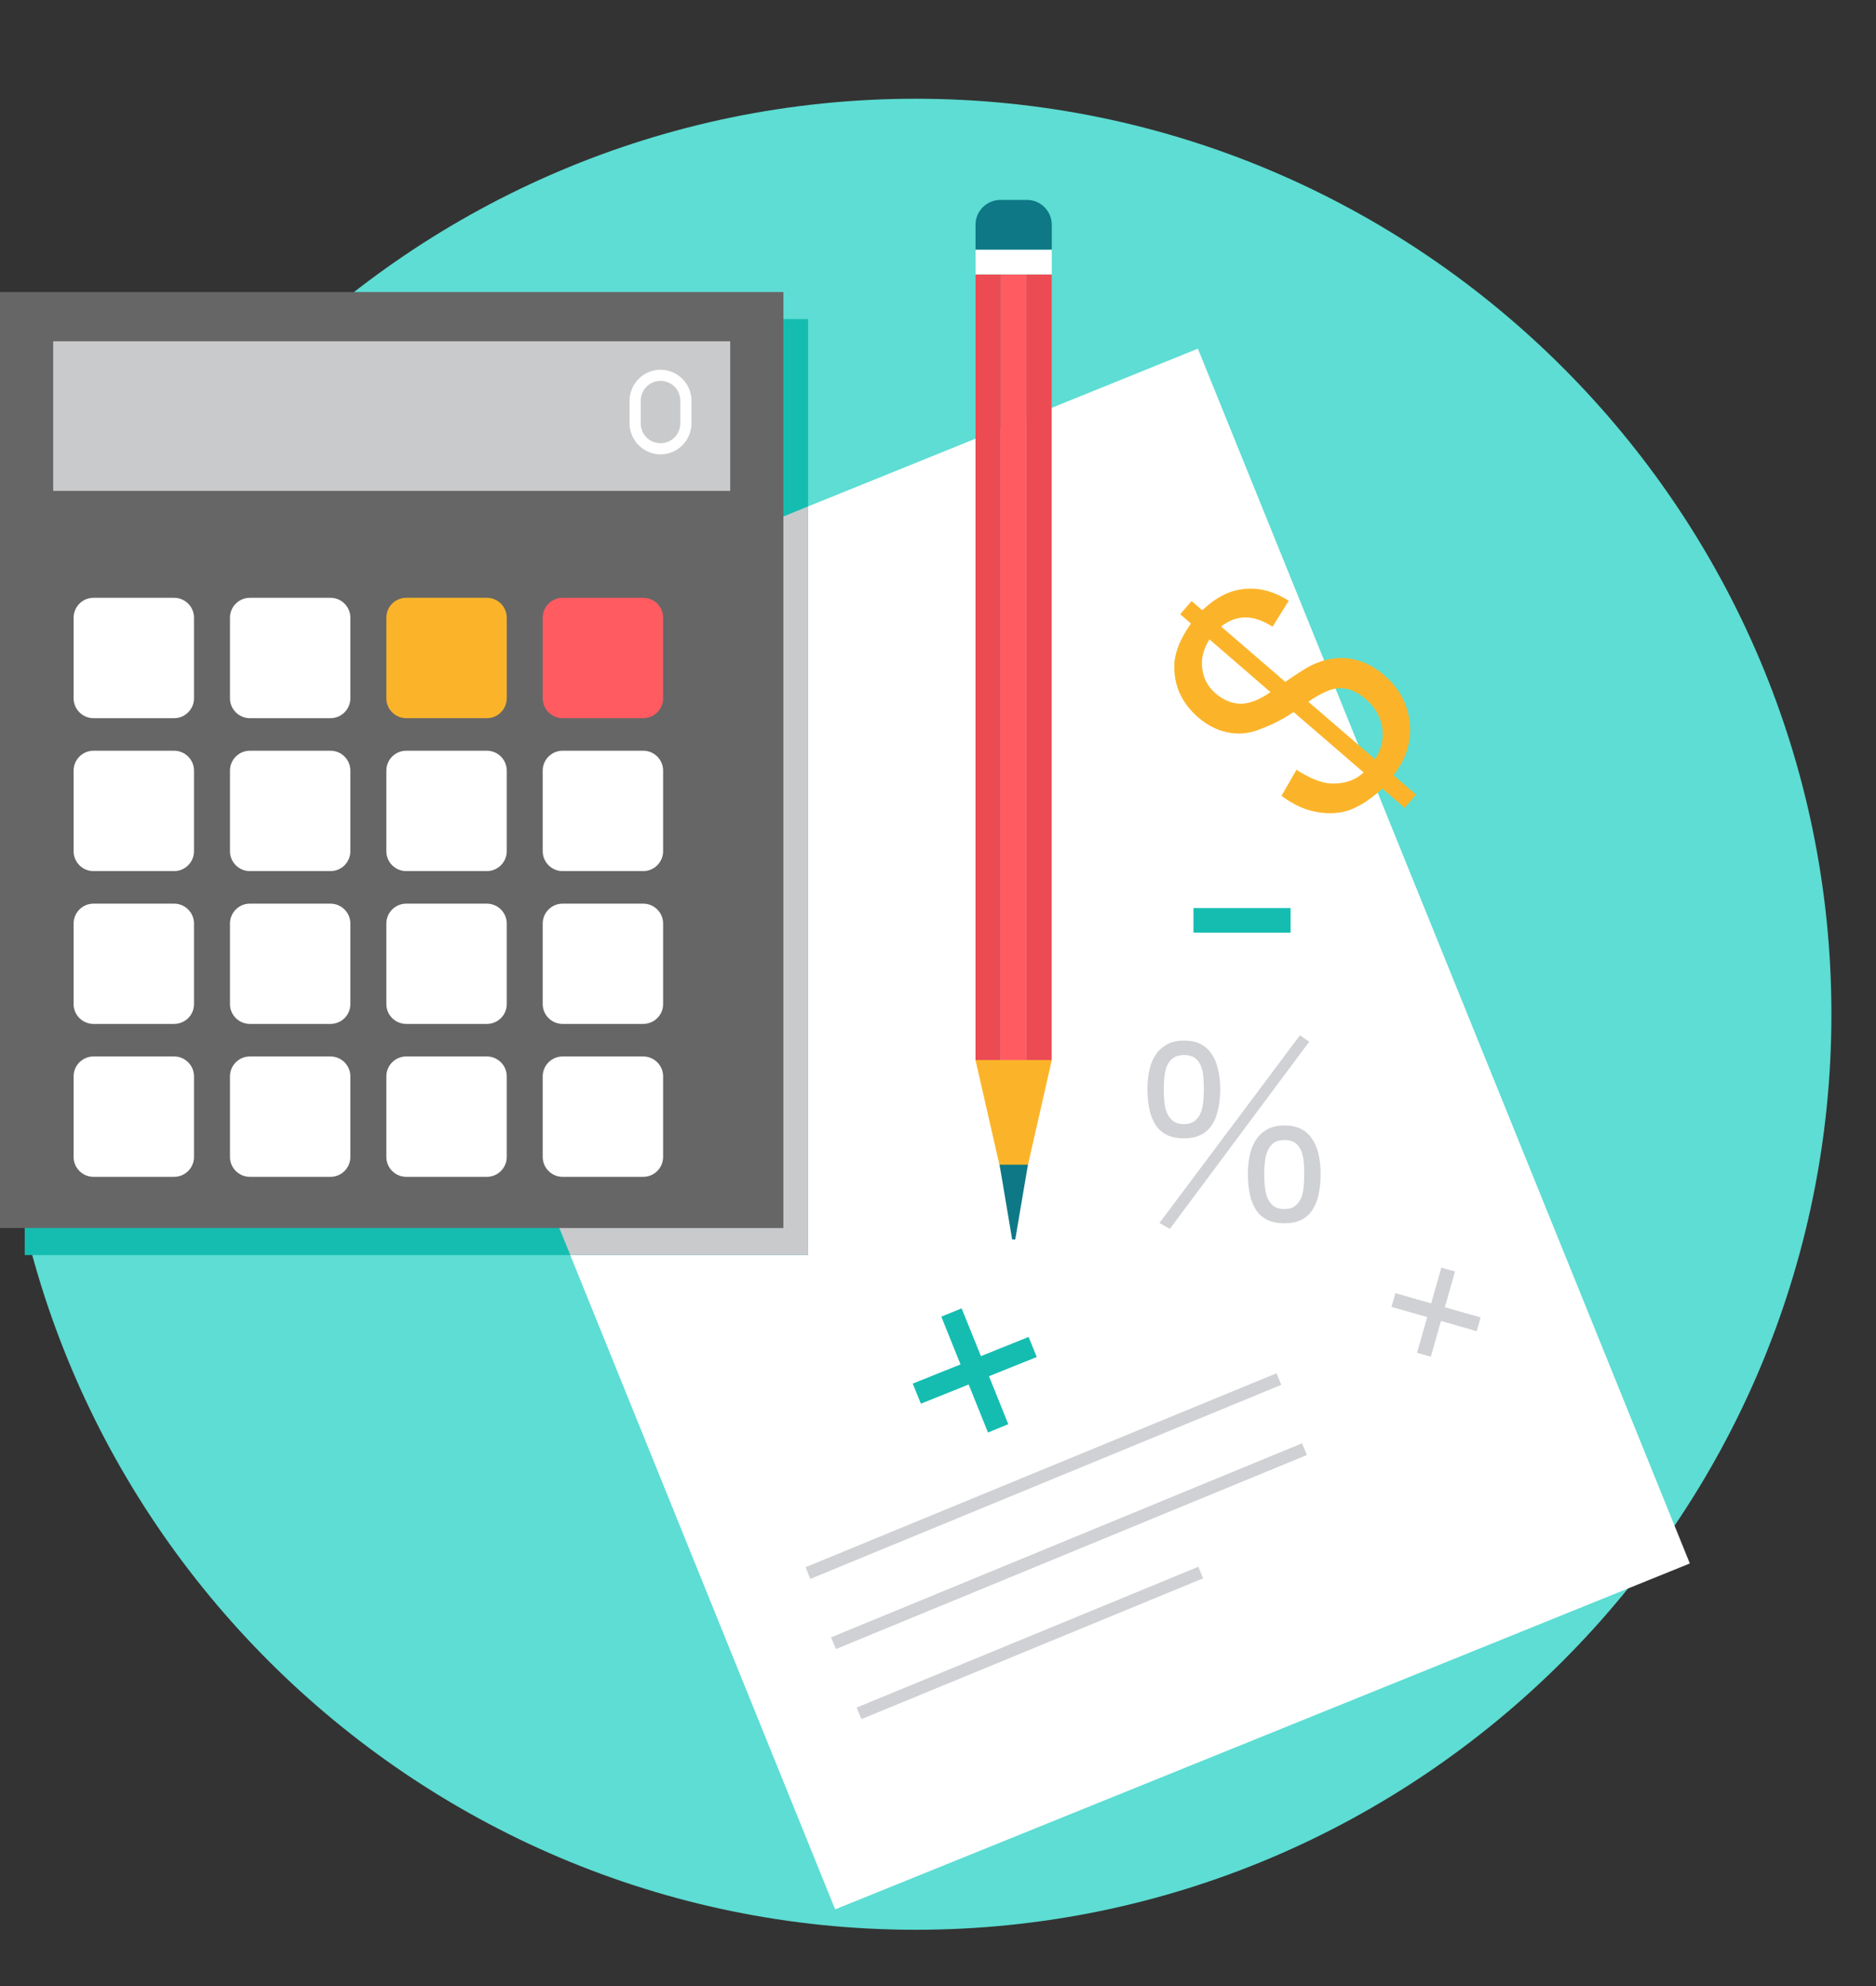 <svg width="17" height="18" viewBox="0 0 17 18" fill="none" xmlns="http://www.w3.org/2000/svg">
<rect x="0" y="0" width="17" height="18" fill="#333333" stroke="none"/>
<g clip-path="url(#clip0)">
<path d="M8.298 17.49C12.868 17.49 16.596 13.763 16.596 9.192C16.596 4.622 12.868 0.895 8.298 0.895C3.728 0.895 0 4.622 0 9.192C0 13.763 3.728 17.49 8.298 17.49Z" fill="#5DDDD3"/>
<path d="M10.855 3.16L3.111 6.295L7.568 17.305L15.313 14.17L10.855 3.16Z" fill="white"/>
<path d="M0.224 11.375H7.323V2.892H0.224V11.375Z" fill="#15BDB1"/>
<path d="M5.168 11.375H7.323V4.59L3.111 6.295L5.168 11.375V11.375Z" fill="#C8CACC"/>
<path d="M0 11.13H7.099V2.647H0V11.13Z" fill="#666666"/>
<path d="M0.847 5.418H1.578C1.677 5.418 1.758 5.499 1.758 5.598V6.329C1.758 6.428 1.677 6.509 1.578 6.509H0.847C0.748 6.509 0.667 6.428 0.667 6.329V5.598C0.667 5.499 0.748 5.418 0.847 5.418Z" fill="white"/>
<path d="M2.264 5.418H2.995C3.094 5.418 3.175 5.499 3.175 5.598V6.329C3.175 6.428 3.094 6.509 2.995 6.509H2.264C2.165 6.509 2.084 6.428 2.084 6.329V5.598C2.084 5.499 2.165 5.418 2.264 5.418Z" fill="white"/>
<path d="M3.681 5.418H4.412C4.511 5.418 4.592 5.499 4.592 5.598V6.329C4.592 6.428 4.511 6.509 4.412 6.509H3.681C3.582 6.509 3.501 6.428 3.501 6.329V5.598C3.501 5.499 3.582 5.418 3.681 5.418Z" fill="#FBB429"/>
<path d="M5.098 5.418H5.829C5.928 5.418 6.009 5.499 6.009 5.598V6.329C6.009 6.428 5.928 6.509 5.829 6.509H5.098C4.999 6.509 4.918 6.428 4.918 6.329V5.598C4.918 5.499 4.999 5.418 5.098 5.418Z" fill="#FF5B61"/>
<path d="M0.847 6.804H1.578C1.677 6.804 1.758 6.885 1.758 6.984V7.715C1.758 7.814 1.677 7.895 1.578 7.895H0.847C0.748 7.895 0.667 7.814 0.667 7.715V6.984C0.667 6.885 0.748 6.804 0.847 6.804Z" fill="white"/>
<path d="M2.264 6.804H2.995C3.094 6.804 3.175 6.885 3.175 6.984V7.715C3.175 7.814 3.094 7.895 2.995 7.895H2.264C2.165 7.895 2.084 7.814 2.084 7.715V6.984C2.084 6.885 2.165 6.804 2.264 6.804Z" fill="white"/>
<path d="M3.681 6.804H4.412C4.511 6.804 4.592 6.885 4.592 6.984V7.715C4.592 7.814 4.511 7.895 4.412 7.895H3.681C3.582 7.895 3.501 7.814 3.501 7.715V6.984C3.501 6.885 3.582 6.804 3.681 6.804Z" fill="white"/>
<path d="M5.098 6.804H5.829C5.928 6.804 6.009 6.885 6.009 6.984V7.715C6.009 7.814 5.928 7.895 5.829 7.895H5.098C4.999 7.895 4.918 7.814 4.918 7.715V6.984C4.918 6.885 4.999 6.804 5.098 6.804Z" fill="white"/>
<path d="M0.847 8.19H1.578C1.677 8.19 1.758 8.271 1.758 8.37V9.101C1.758 9.2 1.677 9.28 1.578 9.28H0.847C0.748 9.28 0.667 9.199 0.667 9.101V8.37C0.667 8.271 0.748 8.19 0.847 8.19Z" fill="white"/>
<path d="M2.264 8.19H2.995C3.094 8.19 3.175 8.271 3.175 8.37V9.101C3.175 9.2 3.094 9.28 2.995 9.28H2.264C2.165 9.28 2.084 9.199 2.084 9.101V8.37C2.084 8.271 2.165 8.19 2.264 8.19Z" fill="white"/>
<path d="M3.681 8.19H4.412C4.511 8.19 4.592 8.271 4.592 8.37V9.101C4.592 9.2 4.511 9.28 4.412 9.28H3.681C3.582 9.28 3.501 9.199 3.501 9.101V8.37C3.501 8.271 3.582 8.19 3.681 8.19Z" fill="white"/>
<path d="M5.098 8.19H5.829C5.928 8.19 6.009 8.271 6.009 8.37V9.101C6.009 9.2 5.928 9.28 5.829 9.28H5.098C4.999 9.28 4.918 9.199 4.918 9.101V8.37C4.918 8.271 4.999 8.19 5.098 8.19Z" fill="white"/>
<path d="M0.847 9.575H1.578C1.677 9.575 1.758 9.656 1.758 9.755V10.486C1.758 10.585 1.677 10.666 1.578 10.666H0.847C0.748 10.666 0.667 10.585 0.667 10.486V9.755C0.667 9.656 0.748 9.575 0.847 9.575Z" fill="white"/>
<path d="M2.264 9.575H2.995C3.094 9.575 3.175 9.656 3.175 9.755V10.486C3.175 10.585 3.094 10.666 2.995 10.666H2.264C2.165 10.666 2.084 10.585 2.084 10.486V9.755C2.084 9.656 2.165 9.575 2.264 9.575Z" fill="white"/>
<path d="M3.681 9.575H4.412C4.511 9.575 4.592 9.656 4.592 9.755V10.486C4.592 10.585 4.511 10.666 4.412 10.666H3.681C3.582 10.666 3.501 10.585 3.501 10.486V9.755C3.501 9.656 3.582 9.575 3.681 9.575Z" fill="white"/>
<path d="M5.098 9.575H5.829C5.928 9.575 6.009 9.656 6.009 9.755V10.486C6.009 10.585 5.928 10.666 5.829 10.666H5.098C4.999 10.666 4.918 10.585 4.918 10.486V9.755C4.918 9.656 4.999 9.575 5.098 9.575Z" fill="white"/>
<path d="M0.482 3.093H6.617V4.449H0.482V3.093Z" fill="#C8CACC"/>
<path d="M5.986 3.351C6.062 3.351 6.133 3.383 6.184 3.434L6.184 3.434L6.184 3.434C6.235 3.485 6.266 3.555 6.266 3.632V3.837C6.266 3.914 6.234 3.984 6.184 4.035C6.133 4.086 6.063 4.118 5.986 4.118C5.909 4.118 5.838 4.086 5.788 4.035L5.787 4.035C5.737 3.984 5.705 3.914 5.705 3.837V3.632C5.705 3.555 5.737 3.484 5.787 3.434C5.838 3.383 5.908 3.351 5.986 3.351H5.986V3.351ZM6.113 3.505C6.08 3.472 6.035 3.452 5.986 3.452C5.936 3.452 5.891 3.472 5.859 3.505C5.826 3.537 5.806 3.582 5.806 3.632V3.837C5.806 3.886 5.826 3.932 5.858 3.964C5.891 3.997 5.936 4.017 5.986 4.017C6.035 4.017 6.08 3.997 6.113 3.964C6.145 3.931 6.165 3.886 6.165 3.837V3.632C6.165 3.582 6.145 3.537 6.113 3.505L6.113 3.505L6.113 3.505Z" fill="white"/>
<path d="M8.84 9.608H9.07V2.487H8.84V9.608Z" fill="#EC4B53"/>
<path d="M9.301 9.608H9.07V2.487H9.301V9.608Z" fill="#FF5B61"/>
<path d="M9.3 9.608H9.53V2.487H9.3V9.608Z" fill="#EC4B53"/>
<path d="M9.186 11.125L9.531 9.608H8.84L9.186 11.125Z" fill="#FBB429"/>
<path d="M8.84 2.487H9.531V2.262H8.84V2.487Z" fill="white"/>
<path d="M9.065 1.812H9.306C9.43 1.812 9.531 1.913 9.531 2.037V2.262H8.84V2.037C8.84 1.913 8.941 1.812 9.065 1.812Z" fill="#0E7886"/>
<path d="M9.172 11.234H9.2L9.315 10.556H9.058L9.172 11.234Z" fill="#0E7886"/>
<path d="M7.763 15.476L10.859 14.2L10.902 14.305L7.806 15.581L7.763 15.476ZM7.3 14.204L7.343 14.31L11.611 12.551L11.568 12.446L7.3 14.204ZM7.531 14.84L7.575 14.946L11.843 13.187L11.799 13.081L7.531 14.84Z" fill="#D0D1D4"/>
<path d="M8.953 12.983L8.778 12.548L8.345 12.722L8.271 12.54L8.704 12.366L8.53 11.933L8.714 11.858L8.889 12.291L9.321 12.117L9.395 12.299L8.962 12.473L9.137 12.908L8.953 12.983V12.983Z" fill="#15BDB1"/>
<path d="M10.815 8.453V8.23H11.695V8.453H10.815Z" fill="#15BDB1"/>
<path d="M11.638 10.958C11.68 10.958 11.713 10.948 11.737 10.929C11.761 10.91 11.779 10.885 11.792 10.854C11.804 10.824 11.811 10.789 11.814 10.752C11.817 10.714 11.819 10.675 11.819 10.637C11.819 10.6 11.817 10.563 11.814 10.527C11.81 10.491 11.803 10.458 11.791 10.429C11.778 10.4 11.761 10.377 11.737 10.359C11.713 10.341 11.681 10.332 11.64 10.332C11.6 10.332 11.567 10.341 11.543 10.358C11.519 10.376 11.501 10.399 11.488 10.428C11.475 10.457 11.466 10.49 11.463 10.527C11.459 10.564 11.456 10.602 11.456 10.641C11.456 10.679 11.458 10.716 11.462 10.754C11.465 10.792 11.473 10.825 11.485 10.856C11.498 10.886 11.516 10.911 11.54 10.93C11.565 10.948 11.597 10.958 11.638 10.958L11.638 10.958ZM11.308 10.64C11.308 10.573 11.315 10.512 11.328 10.457C11.341 10.403 11.362 10.357 11.39 10.318C11.417 10.28 11.452 10.251 11.493 10.23C11.536 10.21 11.585 10.2 11.641 10.2C11.696 10.2 11.744 10.21 11.785 10.229C11.826 10.249 11.86 10.278 11.886 10.316C11.913 10.354 11.934 10.4 11.947 10.454C11.96 10.509 11.967 10.571 11.967 10.64C11.967 10.786 11.941 10.897 11.888 10.973C11.835 11.049 11.752 11.087 11.638 11.087C11.524 11.087 11.44 11.049 11.387 10.973C11.334 10.897 11.308 10.786 11.308 10.64ZM10.728 10.188C10.769 10.188 10.802 10.178 10.826 10.159C10.851 10.14 10.869 10.115 10.881 10.084C10.893 10.054 10.901 10.019 10.904 9.98C10.907 9.941 10.909 9.901 10.909 9.862C10.909 9.826 10.907 9.791 10.904 9.755C10.901 9.719 10.893 9.687 10.881 9.658C10.869 9.63 10.851 9.606 10.827 9.588C10.803 9.571 10.771 9.562 10.73 9.562C10.689 9.562 10.657 9.571 10.633 9.588C10.608 9.605 10.59 9.628 10.577 9.657C10.564 9.686 10.556 9.718 10.552 9.755C10.548 9.792 10.546 9.829 10.546 9.867C10.546 9.906 10.547 9.944 10.551 9.983C10.554 10.021 10.562 10.056 10.575 10.086C10.587 10.116 10.605 10.14 10.63 10.159C10.654 10.178 10.687 10.188 10.727 10.188H10.728V10.188ZM10.398 9.87C10.398 9.803 10.404 9.742 10.418 9.687C10.431 9.633 10.452 9.587 10.48 9.549C10.508 9.511 10.543 9.482 10.584 9.461C10.626 9.441 10.675 9.431 10.731 9.431C10.786 9.431 10.834 9.44 10.874 9.46C10.915 9.48 10.949 9.509 10.976 9.547C11.003 9.584 11.023 9.63 11.036 9.685C11.05 9.739 11.057 9.801 11.057 9.87C11.057 10.016 11.03 10.127 10.977 10.203C10.925 10.279 10.841 10.317 10.728 10.317C10.614 10.317 10.53 10.279 10.477 10.203C10.424 10.127 10.398 10.016 10.398 9.87V9.87ZM10.507 11.084L11.78 9.383L11.864 9.441L10.601 11.138L10.507 11.084Z" fill="#D0D1D4"/>
<path d="M12.729 7.322L12.527 7.147C12.428 7.237 12.334 7.3 12.247 7.335C12.16 7.37 12.06 7.379 11.948 7.362C11.836 7.346 11.724 7.296 11.613 7.213L11.748 6.977C11.871 7.055 11.975 7.097 12.06 7.101C12.181 7.106 12.28 7.073 12.357 7.001L11.722 6.453C11.629 6.518 11.521 6.572 11.398 6.617C11.306 6.65 11.214 6.657 11.12 6.637C11.026 6.617 10.939 6.572 10.858 6.502C10.715 6.378 10.642 6.227 10.641 6.048C10.639 5.929 10.69 5.796 10.792 5.651L10.695 5.567L10.798 5.448L10.895 5.531C11.007 5.424 11.122 5.361 11.239 5.343C11.388 5.318 11.535 5.353 11.678 5.445L11.532 5.68C11.442 5.623 11.359 5.595 11.283 5.596C11.208 5.596 11.136 5.624 11.065 5.678L11.647 6.18C11.761 6.101 11.839 6.052 11.882 6.031C11.963 5.992 12.041 5.97 12.115 5.965C12.189 5.959 12.262 5.97 12.335 5.995C12.408 6.021 12.476 6.062 12.54 6.117C12.68 6.237 12.758 6.382 12.775 6.552C12.792 6.721 12.743 6.879 12.628 7.026L12.832 7.203L12.729 7.322L12.729 7.322ZM10.96 5.795C10.904 5.884 10.882 5.973 10.895 6.062C10.906 6.151 10.947 6.226 11.017 6.286C11.086 6.345 11.16 6.376 11.24 6.378C11.319 6.379 11.41 6.345 11.513 6.273L10.96 5.795ZM12.46 6.881C12.518 6.794 12.54 6.7 12.526 6.598C12.511 6.497 12.461 6.409 12.375 6.335C12.302 6.272 12.228 6.239 12.151 6.237C12.076 6.235 11.977 6.276 11.856 6.36L12.46 6.881Z" fill="#FBB429"/>
<path d="M12.841 12.261L12.933 11.937L12.609 11.845L12.645 11.72L12.969 11.813L13.061 11.489L13.185 11.524L13.093 11.848L13.417 11.94L13.382 12.065L13.058 11.972L12.966 12.296L12.841 12.261H12.841Z" fill="#D0D1D4"/>
</g>
<defs>
<clipPath id="clip0">
<rect y="0.894" width="16.596" height="16.596" fill="white"/>
</clipPath>
</defs>
</svg>
